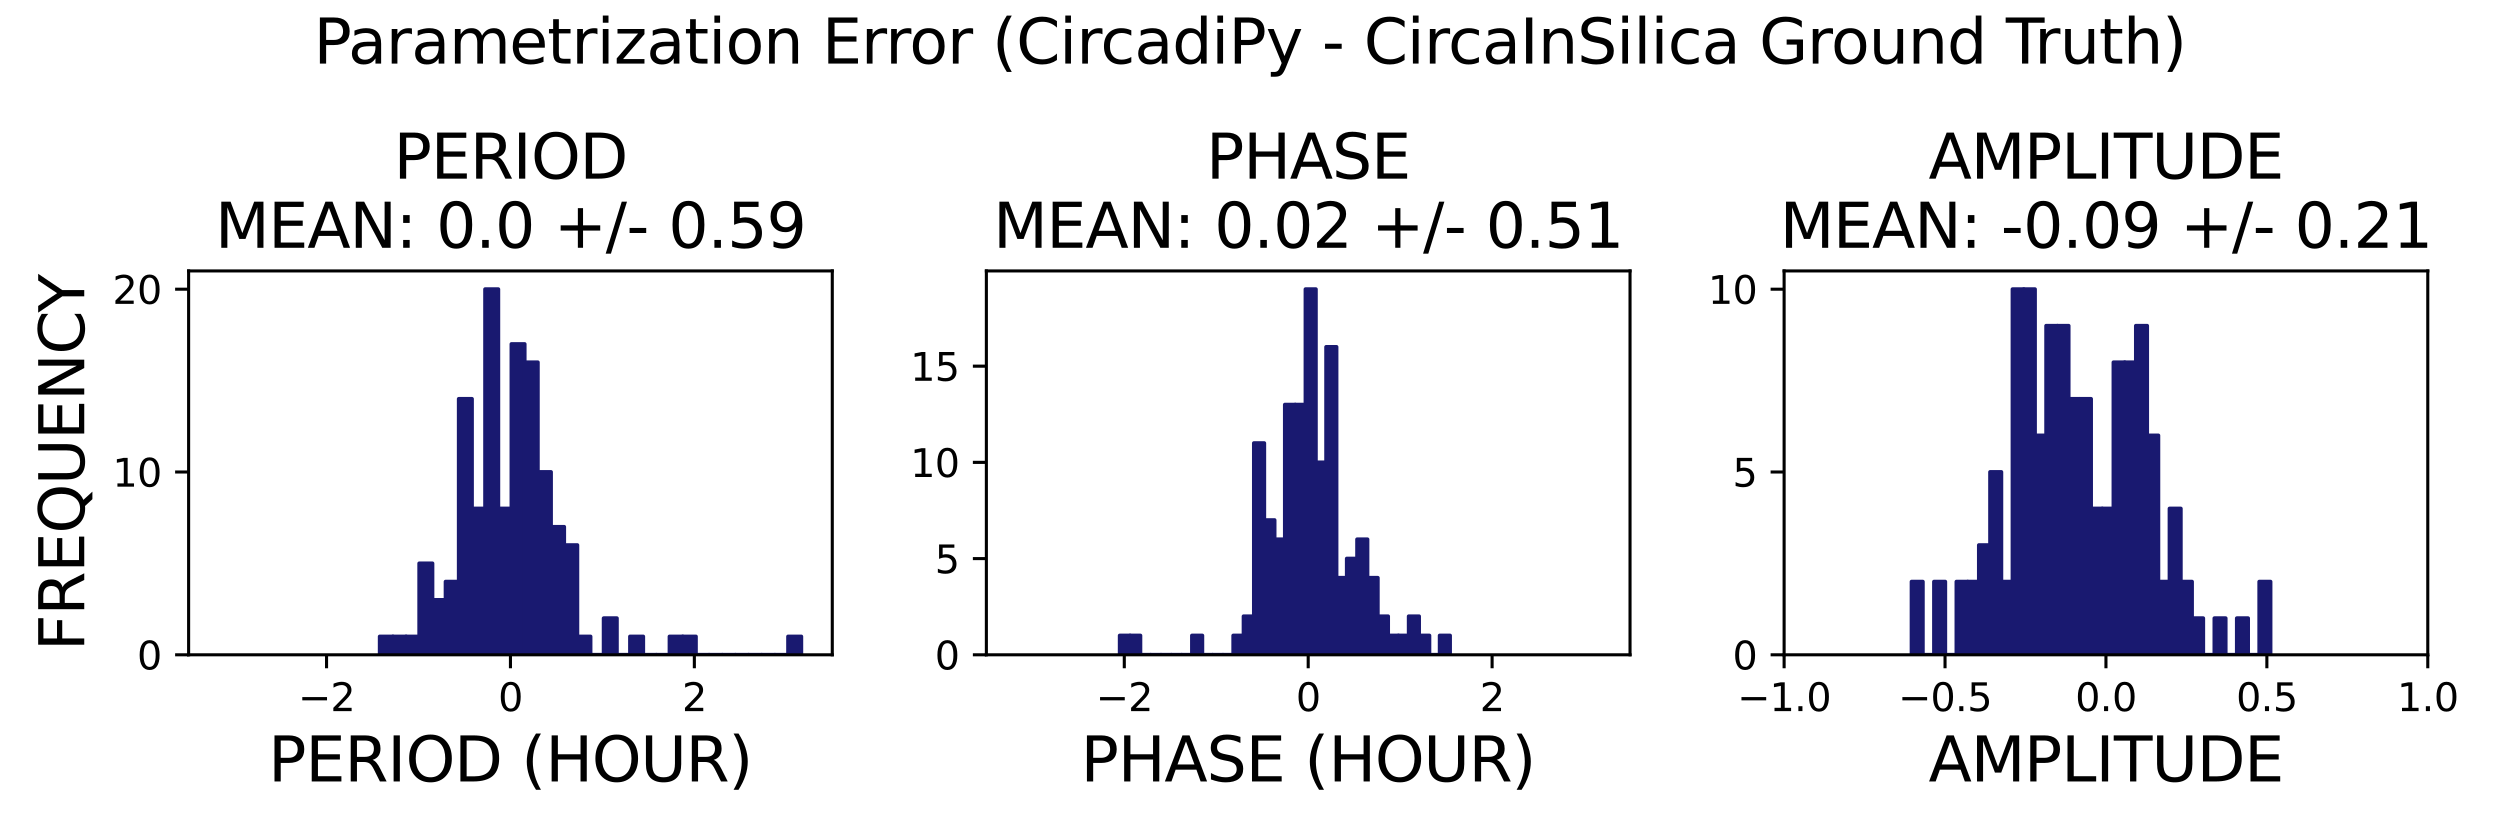 <?xml version="1.0" encoding="utf-8" standalone="no"?>
<!DOCTYPE svg PUBLIC "-//W3C//DTD SVG 1.1//EN"
  "http://www.w3.org/Graphics/SVG/1.1/DTD/svg11.dtd">
<svg xmlns:xlink="http://www.w3.org/1999/xlink" width="648pt" height="216pt" viewBox="0 0 648 216" xmlns="http://www.w3.org/2000/svg" version="1.1">
 <defs>
  <style type="text/css">*{stroke-linejoin: round; stroke-linecap: butt}</style>
 </defs>
 <g id="figure_1">
  <g id="patch_1">
   <path d="M 0 216 
L 648 216 
L 648 0 
L 0 0 
z
" style="fill: #ffffff"/>
  </g>
  <g id="axes_1">
   <g id="patch_2">
    <path d="M 48.89 169.72 
L 215.727 169.72 
L 215.727 70.224 
L 48.89 70.224 
z
" style="fill: #ffffff"/>
   </g>
   <g id="patch_3">
    <path d="M 98.428 169.72 
L 101.842 169.72 
L 101.842 164.982 
L 98.428 164.982 
z
" clip-path="url(#ped14fcbd46)" style="fill: #191970; stroke: #191970; stroke-linejoin: miter"/>
   </g>
   <g id="patch_4">
    <path d="M 101.842 169.72 
L 105.257 169.72 
L 105.257 164.982 
L 101.842 164.982 
z
" clip-path="url(#ped14fcbd46)" style="fill: #191970; stroke: #191970; stroke-linejoin: miter"/>
   </g>
   <g id="patch_5">
    <path d="M 105.257 169.72 
L 108.671 169.72 
L 108.671 164.982 
L 105.257 164.982 
z
" clip-path="url(#ped14fcbd46)" style="fill: #191970; stroke: #191970; stroke-linejoin: miter"/>
   </g>
   <g id="patch_6">
    <path d="M 108.671 169.72 
L 112.086 169.72 
L 112.086 146.03 
L 108.671 146.03 
z
" clip-path="url(#ped14fcbd46)" style="fill: #191970; stroke: #191970; stroke-linejoin: miter"/>
   </g>
   <g id="patch_7">
    <path d="M 112.086 169.72 
L 115.5 169.72 
L 115.5 155.506 
L 112.086 155.506 
z
" clip-path="url(#ped14fcbd46)" style="fill: #191970; stroke: #191970; stroke-linejoin: miter"/>
   </g>
   <g id="patch_8">
    <path d="M 115.5 169.72 
L 118.915 169.72 
L 118.915 150.768 
L 115.5 150.768 
z
" clip-path="url(#ped14fcbd46)" style="fill: #191970; stroke: #191970; stroke-linejoin: miter"/>
   </g>
   <g id="patch_9">
    <path d="M 118.915 169.72 
L 122.329 169.72 
L 122.329 103.389 
L 118.915 103.389 
z
" clip-path="url(#ped14fcbd46)" style="fill: #191970; stroke: #191970; stroke-linejoin: miter"/>
   </g>
   <g id="patch_10">
    <path d="M 122.329 169.72 
L 125.744 169.72 
L 125.744 131.817 
L 122.329 131.817 
z
" clip-path="url(#ped14fcbd46)" style="fill: #191970; stroke: #191970; stroke-linejoin: miter"/>
   </g>
   <g id="patch_11">
    <path d="M 125.744 169.72 
L 129.158 169.72 
L 129.158 74.962 
L 125.744 74.962 
z
" clip-path="url(#ped14fcbd46)" style="fill: #191970; stroke: #191970; stroke-linejoin: miter"/>
   </g>
   <g id="patch_12">
    <path d="M 129.158 169.72 
L 132.573 169.72 
L 132.573 131.817 
L 129.158 131.817 
z
" clip-path="url(#ped14fcbd46)" style="fill: #191970; stroke: #191970; stroke-linejoin: miter"/>
   </g>
   <g id="patch_13">
    <path d="M 132.573 169.72 
L 135.987 169.72 
L 135.987 89.176 
L 132.573 89.176 
z
" clip-path="url(#ped14fcbd46)" style="fill: #191970; stroke: #191970; stroke-linejoin: miter"/>
   </g>
   <g id="patch_14">
    <path d="M 135.987 169.72 
L 139.402 169.72 
L 139.402 93.914 
L 135.987 93.914 
z
" clip-path="url(#ped14fcbd46)" style="fill: #191970; stroke: #191970; stroke-linejoin: miter"/>
   </g>
   <g id="patch_15">
    <path d="M 139.402 169.72 
L 142.816 169.72 
L 142.816 122.341 
L 139.402 122.341 
z
" clip-path="url(#ped14fcbd46)" style="fill: #191970; stroke: #191970; stroke-linejoin: miter"/>
   </g>
   <g id="patch_16">
    <path d="M 142.816 169.72 
L 146.231 169.72 
L 146.231 136.555 
L 142.816 136.555 
z
" clip-path="url(#ped14fcbd46)" style="fill: #191970; stroke: #191970; stroke-linejoin: miter"/>
   </g>
   <g id="patch_17">
    <path d="M 146.231 169.72 
L 149.645 169.72 
L 149.645 141.293 
L 146.231 141.293 
z
" clip-path="url(#ped14fcbd46)" style="fill: #191970; stroke: #191970; stroke-linejoin: miter"/>
   </g>
   <g id="patch_18">
    <path d="M 149.645 169.72 
L 153.06 169.72 
L 153.06 164.982 
L 149.645 164.982 
z
" clip-path="url(#ped14fcbd46)" style="fill: #191970; stroke: #191970; stroke-linejoin: miter"/>
   </g>
   <g id="patch_19">
    <path d="M 153.06 169.72 
L 156.474 169.72 
L 156.474 169.72 
L 153.06 169.72 
z
" clip-path="url(#ped14fcbd46)" style="fill: #191970; stroke: #191970; stroke-linejoin: miter"/>
   </g>
   <g id="patch_20">
    <path d="M 156.474 169.72 
L 159.889 169.72 
L 159.889 160.244 
L 156.474 160.244 
z
" clip-path="url(#ped14fcbd46)" style="fill: #191970; stroke: #191970; stroke-linejoin: miter"/>
   </g>
   <g id="patch_21">
    <path d="M 159.889 169.72 
L 163.303 169.72 
L 163.303 169.72 
L 159.889 169.72 
z
" clip-path="url(#ped14fcbd46)" style="fill: #191970; stroke: #191970; stroke-linejoin: miter"/>
   </g>
   <g id="patch_22">
    <path d="M 163.303 169.72 
L 166.718 169.72 
L 166.718 164.982 
L 163.303 164.982 
z
" clip-path="url(#ped14fcbd46)" style="fill: #191970; stroke: #191970; stroke-linejoin: miter"/>
   </g>
   <g id="patch_23">
    <path d="M 166.718 169.72 
L 170.132 169.72 
L 170.132 169.72 
L 166.718 169.72 
z
" clip-path="url(#ped14fcbd46)" style="fill: #191970; stroke: #191970; stroke-linejoin: miter"/>
   </g>
   <g id="patch_24">
    <path d="M 170.132 169.72 
L 173.547 169.72 
L 173.547 169.72 
L 170.132 169.72 
z
" clip-path="url(#ped14fcbd46)" style="fill: #191970; stroke: #191970; stroke-linejoin: miter"/>
   </g>
   <g id="patch_25">
    <path d="M 173.547 169.72 
L 176.961 169.72 
L 176.961 164.982 
L 173.547 164.982 
z
" clip-path="url(#ped14fcbd46)" style="fill: #191970; stroke: #191970; stroke-linejoin: miter"/>
   </g>
   <g id="patch_26">
    <path d="M 176.961 169.72 
L 180.376 169.72 
L 180.376 164.982 
L 176.961 164.982 
z
" clip-path="url(#ped14fcbd46)" style="fill: #191970; stroke: #191970; stroke-linejoin: miter"/>
   </g>
   <g id="patch_27">
    <path d="M 180.376 169.72 
L 183.79 169.72 
L 183.79 169.72 
L 180.376 169.72 
z
" clip-path="url(#ped14fcbd46)" style="fill: #191970; stroke: #191970; stroke-linejoin: miter"/>
   </g>
   <g id="patch_28">
    <path d="M 183.79 169.72 
L 187.205 169.72 
L 187.205 169.72 
L 183.79 169.72 
z
" clip-path="url(#ped14fcbd46)" style="fill: #191970; stroke: #191970; stroke-linejoin: miter"/>
   </g>
   <g id="patch_29">
    <path d="M 187.205 169.72 
L 190.619 169.72 
L 190.619 169.72 
L 187.205 169.72 
z
" clip-path="url(#ped14fcbd46)" style="fill: #191970; stroke: #191970; stroke-linejoin: miter"/>
   </g>
   <g id="patch_30">
    <path d="M 190.619 169.72 
L 194.034 169.72 
L 194.034 169.72 
L 190.619 169.72 
z
" clip-path="url(#ped14fcbd46)" style="fill: #191970; stroke: #191970; stroke-linejoin: miter"/>
   </g>
   <g id="patch_31">
    <path d="M 194.034 169.72 
L 197.448 169.72 
L 197.448 169.72 
L 194.034 169.72 
z
" clip-path="url(#ped14fcbd46)" style="fill: #191970; stroke: #191970; stroke-linejoin: miter"/>
   </g>
   <g id="patch_32">
    <path d="M 197.448 169.72 
L 200.863 169.72 
L 200.863 169.72 
L 197.448 169.72 
z
" clip-path="url(#ped14fcbd46)" style="fill: #191970; stroke: #191970; stroke-linejoin: miter"/>
   </g>
   <g id="patch_33">
    <path d="M 200.863 169.72 
L 204.277 169.72 
L 204.277 169.72 
L 200.863 169.72 
z
" clip-path="url(#ped14fcbd46)" style="fill: #191970; stroke: #191970; stroke-linejoin: miter"/>
   </g>
   <g id="patch_34">
    <path d="M 204.277 169.72 
L 207.692 169.72 
L 207.692 164.982 
L 204.277 164.982 
z
" clip-path="url(#ped14fcbd46)" style="fill: #191970; stroke: #191970; stroke-linejoin: miter"/>
   </g>
   <g id="matplotlib.axis_1">
    <g id="xtick_1">
     <g id="line2d_1">
      <defs>
       <path id="m629e331b43" d="M 0 0 
L 0 3.5 
" style="stroke: #000000; stroke-width: 0.8"/>
      </defs>
      <g>
       <use xlink:href="#m629e331b43" x="84.641" y="169.72" style="stroke: #000000; stroke-width: 0.8"/>
      </g>
     </g>
     <g id="text_1">
      <!-- −2 -->
      <g transform="translate(77.27 184.318) scale(0.1 -0.1)">
       <defs>
        <path id="DejaVuSans-2212" d="M 678 2272 
L 4684 2272 
L 4684 1741 
L 678 1741 
L 678 2272 
z
" transform="scale(0.016)"/>
        <path id="DejaVuSans-32" d="M 1228 531 
L 3431 531 
L 3431 0 
L 469 0 
L 469 531 
Q 828 903 1448 1529 
Q 2069 2156 2228 2338 
Q 2531 2678 2651 2914 
Q 2772 3150 2772 3378 
Q 2772 3750 2511 3984 
Q 2250 4219 1831 4219 
Q 1534 4219 1204 4116 
Q 875 4013 500 3803 
L 500 4441 
Q 881 4594 1212 4672 
Q 1544 4750 1819 4750 
Q 2544 4750 2975 4387 
Q 3406 4025 3406 3419 
Q 3406 3131 3298 2873 
Q 3191 2616 2906 2266 
Q 2828 2175 2409 1742 
Q 1991 1309 1228 531 
z
" transform="scale(0.016)"/>
       </defs>
       <use xlink:href="#DejaVuSans-2212"/>
       <use xlink:href="#DejaVuSans-32" x="83.789"/>
      </g>
     </g>
    </g>
    <g id="xtick_2">
     <g id="line2d_2">
      <g>
       <use xlink:href="#m629e331b43" x="132.308" y="169.72" style="stroke: #000000; stroke-width: 0.8"/>
      </g>
     </g>
     <g id="text_2">
      <!-- 0 -->
      <g transform="translate(129.127 184.318) scale(0.1 -0.1)">
       <defs>
        <path id="DejaVuSans-30" d="M 2034 4250 
Q 1547 4250 1301 3770 
Q 1056 3291 1056 2328 
Q 1056 1369 1301 889 
Q 1547 409 2034 409 
Q 2525 409 2770 889 
Q 3016 1369 3016 2328 
Q 3016 3291 2770 3770 
Q 2525 4250 2034 4250 
z
M 2034 4750 
Q 2819 4750 3233 4129 
Q 3647 3509 3647 2328 
Q 3647 1150 3233 529 
Q 2819 -91 2034 -91 
Q 1250 -91 836 529 
Q 422 1150 422 2328 
Q 422 3509 836 4129 
Q 1250 4750 2034 4750 
z
" transform="scale(0.016)"/>
       </defs>
       <use xlink:href="#DejaVuSans-30"/>
      </g>
     </g>
    </g>
    <g id="xtick_3">
     <g id="line2d_3">
      <g>
       <use xlink:href="#m629e331b43" x="179.976" y="169.72" style="stroke: #000000; stroke-width: 0.8"/>
      </g>
     </g>
     <g id="text_3">
      <!-- 2 -->
      <g transform="translate(176.795 184.318) scale(0.1 -0.1)">
       <use xlink:href="#DejaVuSans-32"/>
      </g>
     </g>
    </g>
    <g id="text_4">
     <!-- PERIOD (HOUR) -->
     <g transform="translate(69.541 202.556) scale(0.16 -0.16)">
      <defs>
       <path id="DejaVuSans-50" d="M 1259 4147 
L 1259 2394 
L 2053 2394 
Q 2494 2394 2734 2622 
Q 2975 2850 2975 3272 
Q 2975 3691 2734 3919 
Q 2494 4147 2053 4147 
L 1259 4147 
z
M 628 4666 
L 2053 4666 
Q 2838 4666 3239 4311 
Q 3641 3956 3641 3272 
Q 3641 2581 3239 2228 
Q 2838 1875 2053 1875 
L 1259 1875 
L 1259 0 
L 628 0 
L 628 4666 
z
" transform="scale(0.016)"/>
       <path id="DejaVuSans-45" d="M 628 4666 
L 3578 4666 
L 3578 4134 
L 1259 4134 
L 1259 2753 
L 3481 2753 
L 3481 2222 
L 1259 2222 
L 1259 531 
L 3634 531 
L 3634 0 
L 628 0 
L 628 4666 
z
" transform="scale(0.016)"/>
       <path id="DejaVuSans-52" d="M 2841 2188 
Q 3044 2119 3236 1894 
Q 3428 1669 3622 1275 
L 4263 0 
L 3584 0 
L 2988 1197 
Q 2756 1666 2539 1819 
Q 2322 1972 1947 1972 
L 1259 1972 
L 1259 0 
L 628 0 
L 628 4666 
L 2053 4666 
Q 2853 4666 3247 4331 
Q 3641 3997 3641 3322 
Q 3641 2881 3436 2590 
Q 3231 2300 2841 2188 
z
M 1259 4147 
L 1259 2491 
L 2053 2491 
Q 2509 2491 2742 2702 
Q 2975 2913 2975 3322 
Q 2975 3731 2742 3939 
Q 2509 4147 2053 4147 
L 1259 4147 
z
" transform="scale(0.016)"/>
       <path id="DejaVuSans-49" d="M 628 4666 
L 1259 4666 
L 1259 0 
L 628 0 
L 628 4666 
z
" transform="scale(0.016)"/>
       <path id="DejaVuSans-4f" d="M 2522 4238 
Q 1834 4238 1429 3725 
Q 1025 3213 1025 2328 
Q 1025 1447 1429 934 
Q 1834 422 2522 422 
Q 3209 422 3611 934 
Q 4013 1447 4013 2328 
Q 4013 3213 3611 3725 
Q 3209 4238 2522 4238 
z
M 2522 4750 
Q 3503 4750 4090 4092 
Q 4678 3434 4678 2328 
Q 4678 1225 4090 567 
Q 3503 -91 2522 -91 
Q 1538 -91 948 565 
Q 359 1222 359 2328 
Q 359 3434 948 4092 
Q 1538 4750 2522 4750 
z
" transform="scale(0.016)"/>
       <path id="DejaVuSans-44" d="M 1259 4147 
L 1259 519 
L 2022 519 
Q 2988 519 3436 956 
Q 3884 1394 3884 2338 
Q 3884 3275 3436 3711 
Q 2988 4147 2022 4147 
L 1259 4147 
z
M 628 4666 
L 1925 4666 
Q 3281 4666 3915 4102 
Q 4550 3538 4550 2338 
Q 4550 1131 3912 565 
Q 3275 0 1925 0 
L 628 0 
L 628 4666 
z
" transform="scale(0.016)"/>
       <path id="DejaVuSans-20" transform="scale(0.016)"/>
       <path id="DejaVuSans-28" d="M 1984 4856 
Q 1566 4138 1362 3434 
Q 1159 2731 1159 2009 
Q 1159 1288 1364 580 
Q 1569 -128 1984 -844 
L 1484 -844 
Q 1016 -109 783 600 
Q 550 1309 550 2009 
Q 550 2706 781 3412 
Q 1013 4119 1484 4856 
L 1984 4856 
z
" transform="scale(0.016)"/>
       <path id="DejaVuSans-48" d="M 628 4666 
L 1259 4666 
L 1259 2753 
L 3553 2753 
L 3553 4666 
L 4184 4666 
L 4184 0 
L 3553 0 
L 3553 2222 
L 1259 2222 
L 1259 0 
L 628 0 
L 628 4666 
z
" transform="scale(0.016)"/>
       <path id="DejaVuSans-55" d="M 556 4666 
L 1191 4666 
L 1191 1831 
Q 1191 1081 1462 751 
Q 1734 422 2344 422 
Q 2950 422 3222 751 
Q 3494 1081 3494 1831 
L 3494 4666 
L 4128 4666 
L 4128 1753 
Q 4128 841 3676 375 
Q 3225 -91 2344 -91 
Q 1459 -91 1007 375 
Q 556 841 556 1753 
L 556 4666 
z
" transform="scale(0.016)"/>
       <path id="DejaVuSans-29" d="M 513 4856 
L 1013 4856 
Q 1481 4119 1714 3412 
Q 1947 2706 1947 2009 
Q 1947 1309 1714 600 
Q 1481 -109 1013 -844 
L 513 -844 
Q 928 -128 1133 580 
Q 1338 1288 1338 2009 
Q 1338 2731 1133 3434 
Q 928 4138 513 4856 
z
" transform="scale(0.016)"/>
      </defs>
      <use xlink:href="#DejaVuSans-50"/>
      <use xlink:href="#DejaVuSans-45" x="60.303"/>
      <use xlink:href="#DejaVuSans-52" x="123.486"/>
      <use xlink:href="#DejaVuSans-49" x="192.969"/>
      <use xlink:href="#DejaVuSans-4f" x="222.461"/>
      <use xlink:href="#DejaVuSans-44" x="301.172"/>
      <use xlink:href="#DejaVuSans-20" x="378.174"/>
      <use xlink:href="#DejaVuSans-28" x="409.961"/>
      <use xlink:href="#DejaVuSans-48" x="448.975"/>
      <use xlink:href="#DejaVuSans-4f" x="524.17"/>
      <use xlink:href="#DejaVuSans-55" x="602.881"/>
      <use xlink:href="#DejaVuSans-52" x="676.074"/>
      <use xlink:href="#DejaVuSans-29" x="745.557"/>
     </g>
    </g>
   </g>
   <g id="matplotlib.axis_2">
    <g id="ytick_1">
     <g id="line2d_4">
      <defs>
       <path id="md51e2089e3" d="M 0 0 
L -3.5 0 
" style="stroke: #000000; stroke-width: 0.8"/>
      </defs>
      <g>
       <use xlink:href="#md51e2089e3" x="48.89" y="169.72" style="stroke: #000000; stroke-width: 0.8"/>
      </g>
     </g>
     <g id="text_5">
      <!-- 0 -->
      <g transform="translate(35.528 173.519) scale(0.1 -0.1)">
       <use xlink:href="#DejaVuSans-30"/>
      </g>
     </g>
    </g>
    <g id="ytick_2">
     <g id="line2d_5">
      <g>
       <use xlink:href="#md51e2089e3" x="48.89" y="122.341" style="stroke: #000000; stroke-width: 0.8"/>
      </g>
     </g>
     <g id="text_6">
      <!-- 10 -->
      <g transform="translate(29.165 126.14) scale(0.1 -0.1)">
       <defs>
        <path id="DejaVuSans-31" d="M 794 531 
L 1825 531 
L 1825 4091 
L 703 3866 
L 703 4441 
L 1819 4666 
L 2450 4666 
L 2450 531 
L 3481 531 
L 3481 0 
L 794 0 
L 794 531 
z
" transform="scale(0.016)"/>
       </defs>
       <use xlink:href="#DejaVuSans-31"/>
       <use xlink:href="#DejaVuSans-30" x="63.623"/>
      </g>
     </g>
    </g>
    <g id="ytick_3">
     <g id="line2d_6">
      <g>
       <use xlink:href="#md51e2089e3" x="48.89" y="74.962" style="stroke: #000000; stroke-width: 0.8"/>
      </g>
     </g>
     <g id="text_7">
      <!-- 20 -->
      <g transform="translate(29.165 78.761) scale(0.1 -0.1)">
       <use xlink:href="#DejaVuSans-32"/>
       <use xlink:href="#DejaVuSans-30" x="63.623"/>
      </g>
     </g>
    </g>
    <g id="text_8">
     <!-- FREQUENCY -->
     <g transform="translate(21.837 168.712) rotate(-90) scale(0.16 -0.16)">
      <defs>
       <path id="DejaVuSans-46" d="M 628 4666 
L 3309 4666 
L 3309 4134 
L 1259 4134 
L 1259 2759 
L 3109 2759 
L 3109 2228 
L 1259 2228 
L 1259 0 
L 628 0 
L 628 4666 
z
" transform="scale(0.016)"/>
       <path id="DejaVuSans-51" d="M 2522 4238 
Q 1834 4238 1429 3725 
Q 1025 3213 1025 2328 
Q 1025 1447 1429 934 
Q 1834 422 2522 422 
Q 3209 422 3611 934 
Q 4013 1447 4013 2328 
Q 4013 3213 3611 3725 
Q 3209 4238 2522 4238 
z
M 3406 84 
L 4238 -825 
L 3475 -825 
L 2784 -78 
Q 2681 -84 2626 -87 
Q 2572 -91 2522 -91 
Q 1538 -91 948 567 
Q 359 1225 359 2328 
Q 359 3434 948 4092 
Q 1538 4750 2522 4750 
Q 3503 4750 4090 4092 
Q 4678 3434 4678 2328 
Q 4678 1516 4351 937 
Q 4025 359 3406 84 
z
" transform="scale(0.016)"/>
       <path id="DejaVuSans-4e" d="M 628 4666 
L 1478 4666 
L 3547 763 
L 3547 4666 
L 4159 4666 
L 4159 0 
L 3309 0 
L 1241 3903 
L 1241 0 
L 628 0 
L 628 4666 
z
" transform="scale(0.016)"/>
       <path id="DejaVuSans-43" d="M 4122 4306 
L 4122 3641 
Q 3803 3938 3442 4084 
Q 3081 4231 2675 4231 
Q 1875 4231 1450 3742 
Q 1025 3253 1025 2328 
Q 1025 1406 1450 917 
Q 1875 428 2675 428 
Q 3081 428 3442 575 
Q 3803 722 4122 1019 
L 4122 359 
Q 3791 134 3420 21 
Q 3050 -91 2638 -91 
Q 1578 -91 968 557 
Q 359 1206 359 2328 
Q 359 3453 968 4101 
Q 1578 4750 2638 4750 
Q 3056 4750 3426 4639 
Q 3797 4528 4122 4306 
z
" transform="scale(0.016)"/>
       <path id="DejaVuSans-59" d="M -13 4666 
L 666 4666 
L 1959 2747 
L 3244 4666 
L 3922 4666 
L 2272 2222 
L 2272 0 
L 1638 0 
L 1638 2222 
L -13 4666 
z
" transform="scale(0.016)"/>
      </defs>
      <use xlink:href="#DejaVuSans-46"/>
      <use xlink:href="#DejaVuSans-52" x="57.52"/>
      <use xlink:href="#DejaVuSans-45" x="127.002"/>
      <use xlink:href="#DejaVuSans-51" x="190.186"/>
      <use xlink:href="#DejaVuSans-55" x="268.896"/>
      <use xlink:href="#DejaVuSans-45" x="342.09"/>
      <use xlink:href="#DejaVuSans-4e" x="405.273"/>
      <use xlink:href="#DejaVuSans-43" x="480.078"/>
      <use xlink:href="#DejaVuSans-59" x="548.152"/>
     </g>
    </g>
   </g>
   <g id="patch_35">
    <path d="M 48.89 169.72 
L 48.89 70.224 
" style="fill: none; stroke: #000000; stroke-width: 0.8; stroke-linejoin: miter; stroke-linecap: square"/>
   </g>
   <g id="patch_36">
    <path d="M 215.727 169.72 
L 215.727 70.224 
" style="fill: none; stroke: #000000; stroke-width: 0.8; stroke-linejoin: miter; stroke-linecap: square"/>
   </g>
   <g id="patch_37">
    <path d="M 48.89 169.72 
L 215.727 169.72 
" style="fill: none; stroke: #000000; stroke-width: 0.8; stroke-linejoin: miter; stroke-linecap: square"/>
   </g>
   <g id="patch_38">
    <path d="M 48.89 70.224 
L 215.727 70.224 
" style="fill: none; stroke: #000000; stroke-width: 0.8; stroke-linejoin: miter; stroke-linecap: square"/>
   </g>
   <g id="text_9">
    <!-- PERIOD -->
    <g transform="translate(102.053 46.307) scale(0.16 -0.16)">
     <use xlink:href="#DejaVuSans-50"/>
     <use xlink:href="#DejaVuSans-45" x="60.303"/>
     <use xlink:href="#DejaVuSans-52" x="123.486"/>
     <use xlink:href="#DejaVuSans-49" x="192.969"/>
     <use xlink:href="#DejaVuSans-4f" x="222.461"/>
     <use xlink:href="#DejaVuSans-44" x="301.172"/>
    </g>
    <!-- MEAN: 0.0 +/- 0.59 -->
    <g transform="translate(55.751 64.224) scale(0.16 -0.16)">
     <defs>
      <path id="DejaVuSans-4d" d="M 628 4666 
L 1569 4666 
L 2759 1491 
L 3956 4666 
L 4897 4666 
L 4897 0 
L 4281 0 
L 4281 4097 
L 3078 897 
L 2444 897 
L 1241 4097 
L 1241 0 
L 628 0 
L 628 4666 
z
" transform="scale(0.016)"/>
      <path id="DejaVuSans-41" d="M 2188 4044 
L 1331 1722 
L 3047 1722 
L 2188 4044 
z
M 1831 4666 
L 2547 4666 
L 4325 0 
L 3669 0 
L 3244 1197 
L 1141 1197 
L 716 0 
L 50 0 
L 1831 4666 
z
" transform="scale(0.016)"/>
      <path id="DejaVuSans-3a" d="M 750 794 
L 1409 794 
L 1409 0 
L 750 0 
L 750 794 
z
M 750 3309 
L 1409 3309 
L 1409 2516 
L 750 2516 
L 750 3309 
z
" transform="scale(0.016)"/>
      <path id="DejaVuSans-2e" d="M 684 794 
L 1344 794 
L 1344 0 
L 684 0 
L 684 794 
z
" transform="scale(0.016)"/>
      <path id="DejaVuSans-2b" d="M 2944 4013 
L 2944 2272 
L 4684 2272 
L 4684 1741 
L 2944 1741 
L 2944 0 
L 2419 0 
L 2419 1741 
L 678 1741 
L 678 2272 
L 2419 2272 
L 2419 4013 
L 2944 4013 
z
" transform="scale(0.016)"/>
      <path id="DejaVuSans-2f" d="M 1625 4666 
L 2156 4666 
L 531 -594 
L 0 -594 
L 1625 4666 
z
" transform="scale(0.016)"/>
      <path id="DejaVuSans-2d" d="M 313 2009 
L 1997 2009 
L 1997 1497 
L 313 1497 
L 313 2009 
z
" transform="scale(0.016)"/>
      <path id="DejaVuSans-35" d="M 691 4666 
L 3169 4666 
L 3169 4134 
L 1269 4134 
L 1269 2991 
Q 1406 3038 1543 3061 
Q 1681 3084 1819 3084 
Q 2600 3084 3056 2656 
Q 3513 2228 3513 1497 
Q 3513 744 3044 326 
Q 2575 -91 1722 -91 
Q 1428 -91 1123 -41 
Q 819 9 494 109 
L 494 744 
Q 775 591 1075 516 
Q 1375 441 1709 441 
Q 2250 441 2565 725 
Q 2881 1009 2881 1497 
Q 2881 1984 2565 2268 
Q 2250 2553 1709 2553 
Q 1456 2553 1204 2497 
Q 953 2441 691 2322 
L 691 4666 
z
" transform="scale(0.016)"/>
      <path id="DejaVuSans-39" d="M 703 97 
L 703 672 
Q 941 559 1184 500 
Q 1428 441 1663 441 
Q 2288 441 2617 861 
Q 2947 1281 2994 2138 
Q 2813 1869 2534 1725 
Q 2256 1581 1919 1581 
Q 1219 1581 811 2004 
Q 403 2428 403 3163 
Q 403 3881 828 4315 
Q 1253 4750 1959 4750 
Q 2769 4750 3195 4129 
Q 3622 3509 3622 2328 
Q 3622 1225 3098 567 
Q 2575 -91 1691 -91 
Q 1453 -91 1209 -44 
Q 966 3 703 97 
z
M 1959 2075 
Q 2384 2075 2632 2365 
Q 2881 2656 2881 3163 
Q 2881 3666 2632 3958 
Q 2384 4250 1959 4250 
Q 1534 4250 1286 3958 
Q 1038 3666 1038 3163 
Q 1038 2656 1286 2365 
Q 1534 2075 1959 2075 
z
" transform="scale(0.016)"/>
     </defs>
     <use xlink:href="#DejaVuSans-4d"/>
     <use xlink:href="#DejaVuSans-45" x="86.279"/>
     <use xlink:href="#DejaVuSans-41" x="149.463"/>
     <use xlink:href="#DejaVuSans-4e" x="217.871"/>
     <use xlink:href="#DejaVuSans-3a" x="292.676"/>
     <use xlink:href="#DejaVuSans-20" x="326.367"/>
     <use xlink:href="#DejaVuSans-30" x="358.154"/>
     <use xlink:href="#DejaVuSans-2e" x="421.777"/>
     <use xlink:href="#DejaVuSans-30" x="453.564"/>
     <use xlink:href="#DejaVuSans-20" x="517.188"/>
     <use xlink:href="#DejaVuSans-2b" x="548.975"/>
     <use xlink:href="#DejaVuSans-2f" x="632.764"/>
     <use xlink:href="#DejaVuSans-2d" x="666.455"/>
     <use xlink:href="#DejaVuSans-20" x="702.539"/>
     <use xlink:href="#DejaVuSans-30" x="734.326"/>
     <use xlink:href="#DejaVuSans-2e" x="797.949"/>
     <use xlink:href="#DejaVuSans-35" x="829.736"/>
     <use xlink:href="#DejaVuSans-39" x="893.359"/>
    </g>
   </g>
  </g>
  <g id="axes_2">
   <g id="patch_39">
    <path d="M 255.667 169.72 
L 422.503 169.72 
L 422.503 70.224 
L 255.667 70.224 
z
" style="fill: #ffffff"/>
   </g>
   <g id="patch_40">
    <path d="M 290.235 169.72 
L 292.91 169.72 
L 292.91 164.733 
L 290.235 164.733 
z
" clip-path="url(#pcde28df96e)" style="fill: #191970; stroke: #191970; stroke-linejoin: miter"/>
   </g>
   <g id="patch_41">
    <path d="M 292.91 169.72 
L 295.585 169.72 
L 295.585 164.733 
L 292.91 164.733 
z
" clip-path="url(#pcde28df96e)" style="fill: #191970; stroke: #191970; stroke-linejoin: miter"/>
   </g>
   <g id="patch_42">
    <path d="M 295.585 169.72 
L 298.261 169.72 
L 298.261 169.72 
L 295.585 169.72 
z
" clip-path="url(#pcde28df96e)" style="fill: #191970; stroke: #191970; stroke-linejoin: miter"/>
   </g>
   <g id="patch_43">
    <path d="M 298.261 169.72 
L 300.936 169.72 
L 300.936 169.72 
L 298.261 169.72 
z
" clip-path="url(#pcde28df96e)" style="fill: #191970; stroke: #191970; stroke-linejoin: miter"/>
   </g>
   <g id="patch_44">
    <path d="M 300.936 169.72 
L 303.611 169.72 
L 303.611 169.72 
L 300.936 169.72 
z
" clip-path="url(#pcde28df96e)" style="fill: #191970; stroke: #191970; stroke-linejoin: miter"/>
   </g>
   <g id="patch_45">
    <path d="M 303.611 169.72 
L 306.287 169.72 
L 306.287 169.72 
L 303.611 169.72 
z
" clip-path="url(#pcde28df96e)" style="fill: #191970; stroke: #191970; stroke-linejoin: miter"/>
   </g>
   <g id="patch_46">
    <path d="M 306.287 169.72 
L 308.962 169.72 
L 308.962 169.72 
L 306.287 169.72 
z
" clip-path="url(#pcde28df96e)" style="fill: #191970; stroke: #191970; stroke-linejoin: miter"/>
   </g>
   <g id="patch_47">
    <path d="M 308.962 169.72 
L 311.638 169.72 
L 311.638 164.733 
L 308.962 164.733 
z
" clip-path="url(#pcde28df96e)" style="fill: #191970; stroke: #191970; stroke-linejoin: miter"/>
   </g>
   <g id="patch_48">
    <path d="M 311.638 169.72 
L 314.313 169.72 
L 314.313 169.72 
L 311.638 169.72 
z
" clip-path="url(#pcde28df96e)" style="fill: #191970; stroke: #191970; stroke-linejoin: miter"/>
   </g>
   <g id="patch_49">
    <path d="M 314.313 169.72 
L 316.988 169.72 
L 316.988 169.72 
L 314.313 169.72 
z
" clip-path="url(#pcde28df96e)" style="fill: #191970; stroke: #191970; stroke-linejoin: miter"/>
   </g>
   <g id="patch_50">
    <path d="M 316.988 169.72 
L 319.664 169.72 
L 319.664 169.72 
L 316.988 169.72 
z
" clip-path="url(#pcde28df96e)" style="fill: #191970; stroke: #191970; stroke-linejoin: miter"/>
   </g>
   <g id="patch_51">
    <path d="M 319.664 169.72 
L 322.339 169.72 
L 322.339 164.733 
L 319.664 164.733 
z
" clip-path="url(#pcde28df96e)" style="fill: #191970; stroke: #191970; stroke-linejoin: miter"/>
   </g>
   <g id="patch_52">
    <path d="M 322.339 169.72 
L 325.014 169.72 
L 325.014 159.745 
L 322.339 159.745 
z
" clip-path="url(#pcde28df96e)" style="fill: #191970; stroke: #191970; stroke-linejoin: miter"/>
   </g>
   <g id="patch_53">
    <path d="M 325.014 169.72 
L 327.69 169.72 
L 327.69 114.86 
L 325.014 114.86 
z
" clip-path="url(#pcde28df96e)" style="fill: #191970; stroke: #191970; stroke-linejoin: miter"/>
   </g>
   <g id="patch_54">
    <path d="M 327.69 169.72 
L 330.365 169.72 
L 330.365 134.809 
L 327.69 134.809 
z
" clip-path="url(#pcde28df96e)" style="fill: #191970; stroke: #191970; stroke-linejoin: miter"/>
   </g>
   <g id="patch_55">
    <path d="M 330.365 169.72 
L 333.04 169.72 
L 333.04 139.796 
L 330.365 139.796 
z
" clip-path="url(#pcde28df96e)" style="fill: #191970; stroke: #191970; stroke-linejoin: miter"/>
   </g>
   <g id="patch_56">
    <path d="M 333.04 169.72 
L 335.716 169.72 
L 335.716 104.886 
L 333.04 104.886 
z
" clip-path="url(#pcde28df96e)" style="fill: #191970; stroke: #191970; stroke-linejoin: miter"/>
   </g>
   <g id="patch_57">
    <path d="M 335.716 169.72 
L 338.391 169.72 
L 338.391 104.886 
L 335.716 104.886 
z
" clip-path="url(#pcde28df96e)" style="fill: #191970; stroke: #191970; stroke-linejoin: miter"/>
   </g>
   <g id="patch_58">
    <path d="M 338.391 169.72 
L 341.067 169.72 
L 341.067 74.962 
L 338.391 74.962 
z
" clip-path="url(#pcde28df96e)" style="fill: #191970; stroke: #191970; stroke-linejoin: miter"/>
   </g>
   <g id="patch_59">
    <path d="M 341.067 169.72 
L 343.742 169.72 
L 343.742 119.847 
L 341.067 119.847 
z
" clip-path="url(#pcde28df96e)" style="fill: #191970; stroke: #191970; stroke-linejoin: miter"/>
   </g>
   <g id="patch_60">
    <path d="M 343.742 169.72 
L 346.417 169.72 
L 346.417 89.924 
L 343.742 89.924 
z
" clip-path="url(#pcde28df96e)" style="fill: #191970; stroke: #191970; stroke-linejoin: miter"/>
   </g>
   <g id="patch_61">
    <path d="M 346.417 169.72 
L 349.093 169.72 
L 349.093 149.771 
L 346.417 149.771 
z
" clip-path="url(#pcde28df96e)" style="fill: #191970; stroke: #191970; stroke-linejoin: miter"/>
   </g>
   <g id="patch_62">
    <path d="M 349.093 169.72 
L 351.768 169.72 
L 351.768 144.784 
L 349.093 144.784 
z
" clip-path="url(#pcde28df96e)" style="fill: #191970; stroke: #191970; stroke-linejoin: miter"/>
   </g>
   <g id="patch_63">
    <path d="M 351.768 169.72 
L 354.443 169.72 
L 354.443 139.796 
L 351.768 139.796 
z
" clip-path="url(#pcde28df96e)" style="fill: #191970; stroke: #191970; stroke-linejoin: miter"/>
   </g>
   <g id="patch_64">
    <path d="M 354.443 169.72 
L 357.119 169.72 
L 357.119 149.771 
L 354.443 149.771 
z
" clip-path="url(#pcde28df96e)" style="fill: #191970; stroke: #191970; stroke-linejoin: miter"/>
   </g>
   <g id="patch_65">
    <path d="M 357.119 169.72 
L 359.794 169.72 
L 359.794 159.745 
L 357.119 159.745 
z
" clip-path="url(#pcde28df96e)" style="fill: #191970; stroke: #191970; stroke-linejoin: miter"/>
   </g>
   <g id="patch_66">
    <path d="M 359.794 169.72 
L 362.47 169.72 
L 362.47 164.733 
L 359.794 164.733 
z
" clip-path="url(#pcde28df96e)" style="fill: #191970; stroke: #191970; stroke-linejoin: miter"/>
   </g>
   <g id="patch_67">
    <path d="M 362.47 169.72 
L 365.145 169.72 
L 365.145 164.733 
L 362.47 164.733 
z
" clip-path="url(#pcde28df96e)" style="fill: #191970; stroke: #191970; stroke-linejoin: miter"/>
   </g>
   <g id="patch_68">
    <path d="M 365.145 169.72 
L 367.82 169.72 
L 367.82 159.745 
L 365.145 159.745 
z
" clip-path="url(#pcde28df96e)" style="fill: #191970; stroke: #191970; stroke-linejoin: miter"/>
   </g>
   <g id="patch_69">
    <path d="M 367.82 169.72 
L 370.496 169.72 
L 370.496 164.733 
L 367.82 164.733 
z
" clip-path="url(#pcde28df96e)" style="fill: #191970; stroke: #191970; stroke-linejoin: miter"/>
   </g>
   <g id="patch_70">
    <path d="M 370.496 169.72 
L 373.171 169.72 
L 373.171 169.72 
L 370.496 169.72 
z
" clip-path="url(#pcde28df96e)" style="fill: #191970; stroke: #191970; stroke-linejoin: miter"/>
   </g>
   <g id="patch_71">
    <path d="M 373.171 169.72 
L 375.846 169.72 
L 375.846 164.733 
L 373.171 164.733 
z
" clip-path="url(#pcde28df96e)" style="fill: #191970; stroke: #191970; stroke-linejoin: miter"/>
   </g>
   <g id="matplotlib.axis_3">
    <g id="xtick_4">
     <g id="line2d_7">
      <g>
       <use xlink:href="#m629e331b43" x="291.417" y="169.72" style="stroke: #000000; stroke-width: 0.8"/>
      </g>
     </g>
     <g id="text_10">
      <!-- −2 -->
      <g transform="translate(284.046 184.318) scale(0.1 -0.1)">
       <use xlink:href="#DejaVuSans-2212"/>
       <use xlink:href="#DejaVuSans-32" x="83.789"/>
      </g>
     </g>
    </g>
    <g id="xtick_5">
     <g id="line2d_8">
      <g>
       <use xlink:href="#m629e331b43" x="339.085" y="169.72" style="stroke: #000000; stroke-width: 0.8"/>
      </g>
     </g>
     <g id="text_11">
      <!-- 0 -->
      <g transform="translate(335.904 184.318) scale(0.1 -0.1)">
       <use xlink:href="#DejaVuSans-30"/>
      </g>
     </g>
    </g>
    <g id="xtick_6">
     <g id="line2d_9">
      <g>
       <use xlink:href="#m629e331b43" x="386.753" y="169.72" style="stroke: #000000; stroke-width: 0.8"/>
      </g>
     </g>
     <g id="text_12">
      <!-- 2 -->
      <g transform="translate(383.571 184.318) scale(0.1 -0.1)">
       <use xlink:href="#DejaVuSans-32"/>
      </g>
     </g>
    </g>
    <g id="text_13">
     <!-- PHASE (HOUR) -->
     <g transform="translate(280.126 202.556) scale(0.16 -0.16)">
      <defs>
       <path id="DejaVuSans-53" d="M 3425 4513 
L 3425 3897 
Q 3066 4069 2747 4153 
Q 2428 4238 2131 4238 
Q 1616 4238 1336 4038 
Q 1056 3838 1056 3469 
Q 1056 3159 1242 3001 
Q 1428 2844 1947 2747 
L 2328 2669 
Q 3034 2534 3370 2195 
Q 3706 1856 3706 1288 
Q 3706 609 3251 259 
Q 2797 -91 1919 -91 
Q 1588 -91 1214 -16 
Q 841 59 441 206 
L 441 856 
Q 825 641 1194 531 
Q 1563 422 1919 422 
Q 2459 422 2753 634 
Q 3047 847 3047 1241 
Q 3047 1584 2836 1778 
Q 2625 1972 2144 2069 
L 1759 2144 
Q 1053 2284 737 2584 
Q 422 2884 422 3419 
Q 422 4038 858 4394 
Q 1294 4750 2059 4750 
Q 2388 4750 2728 4690 
Q 3069 4631 3425 4513 
z
" transform="scale(0.016)"/>
      </defs>
      <use xlink:href="#DejaVuSans-50"/>
      <use xlink:href="#DejaVuSans-48" x="60.303"/>
      <use xlink:href="#DejaVuSans-41" x="135.498"/>
      <use xlink:href="#DejaVuSans-53" x="203.906"/>
      <use xlink:href="#DejaVuSans-45" x="267.383"/>
      <use xlink:href="#DejaVuSans-20" x="330.566"/>
      <use xlink:href="#DejaVuSans-28" x="362.354"/>
      <use xlink:href="#DejaVuSans-48" x="401.367"/>
      <use xlink:href="#DejaVuSans-4f" x="476.562"/>
      <use xlink:href="#DejaVuSans-55" x="555.273"/>
      <use xlink:href="#DejaVuSans-52" x="628.467"/>
      <use xlink:href="#DejaVuSans-29" x="697.949"/>
     </g>
    </g>
   </g>
   <g id="matplotlib.axis_4">
    <g id="ytick_4">
     <g id="line2d_10">
      <g>
       <use xlink:href="#md51e2089e3" x="255.667" y="169.72" style="stroke: #000000; stroke-width: 0.8"/>
      </g>
     </g>
     <g id="text_14">
      <!-- 0 -->
      <g transform="translate(242.304 173.519) scale(0.1 -0.1)">
       <use xlink:href="#DejaVuSans-30"/>
      </g>
     </g>
    </g>
    <g id="ytick_5">
     <g id="line2d_11">
      <g>
       <use xlink:href="#md51e2089e3" x="255.667" y="144.784" style="stroke: #000000; stroke-width: 0.8"/>
      </g>
     </g>
     <g id="text_15">
      <!-- 5 -->
      <g transform="translate(242.304 148.583) scale(0.1 -0.1)">
       <use xlink:href="#DejaVuSans-35"/>
      </g>
     </g>
    </g>
    <g id="ytick_6">
     <g id="line2d_12">
      <g>
       <use xlink:href="#md51e2089e3" x="255.667" y="119.847" style="stroke: #000000; stroke-width: 0.8"/>
      </g>
     </g>
     <g id="text_16">
      <!-- 10 -->
      <g transform="translate(235.942 123.647) scale(0.1 -0.1)">
       <use xlink:href="#DejaVuSans-31"/>
       <use xlink:href="#DejaVuSans-30" x="63.623"/>
      </g>
     </g>
    </g>
    <g id="ytick_7">
     <g id="line2d_13">
      <g>
       <use xlink:href="#md51e2089e3" x="255.667" y="94.911" style="stroke: #000000; stroke-width: 0.8"/>
      </g>
     </g>
     <g id="text_17">
      <!-- 15 -->
      <g transform="translate(235.942 98.71) scale(0.1 -0.1)">
       <use xlink:href="#DejaVuSans-31"/>
       <use xlink:href="#DejaVuSans-35" x="63.623"/>
      </g>
     </g>
    </g>
   </g>
   <g id="patch_72">
    <path d="M 255.667 169.72 
L 255.667 70.224 
" style="fill: none; stroke: #000000; stroke-width: 0.8; stroke-linejoin: miter; stroke-linecap: square"/>
   </g>
   <g id="patch_73">
    <path d="M 422.503 169.72 
L 422.503 70.224 
" style="fill: none; stroke: #000000; stroke-width: 0.8; stroke-linejoin: miter; stroke-linecap: square"/>
   </g>
   <g id="patch_74">
    <path d="M 255.667 169.72 
L 422.503 169.72 
" style="fill: none; stroke: #000000; stroke-width: 0.8; stroke-linejoin: miter; stroke-linecap: square"/>
   </g>
   <g id="patch_75">
    <path d="M 255.667 70.224 
L 422.503 70.224 
" style="fill: none; stroke: #000000; stroke-width: 0.8; stroke-linejoin: miter; stroke-linecap: square"/>
   </g>
   <g id="text_18">
    <!-- PHASE -->
    <g transform="translate(312.639 46.307) scale(0.16 -0.16)">
     <use xlink:href="#DejaVuSans-50"/>
     <use xlink:href="#DejaVuSans-48" x="60.303"/>
     <use xlink:href="#DejaVuSans-41" x="135.498"/>
     <use xlink:href="#DejaVuSans-53" x="203.906"/>
     <use xlink:href="#DejaVuSans-45" x="267.383"/>
    </g>
    <!-- MEAN: 0.02 +/- 0.51 -->
    <g transform="translate(257.438 64.224) scale(0.16 -0.16)">
     <use xlink:href="#DejaVuSans-4d"/>
     <use xlink:href="#DejaVuSans-45" x="86.279"/>
     <use xlink:href="#DejaVuSans-41" x="149.463"/>
     <use xlink:href="#DejaVuSans-4e" x="217.871"/>
     <use xlink:href="#DejaVuSans-3a" x="292.676"/>
     <use xlink:href="#DejaVuSans-20" x="326.367"/>
     <use xlink:href="#DejaVuSans-30" x="358.154"/>
     <use xlink:href="#DejaVuSans-2e" x="421.777"/>
     <use xlink:href="#DejaVuSans-30" x="453.564"/>
     <use xlink:href="#DejaVuSans-32" x="517.188"/>
     <use xlink:href="#DejaVuSans-20" x="580.811"/>
     <use xlink:href="#DejaVuSans-2b" x="612.598"/>
     <use xlink:href="#DejaVuSans-2f" x="696.387"/>
     <use xlink:href="#DejaVuSans-2d" x="730.078"/>
     <use xlink:href="#DejaVuSans-20" x="766.162"/>
     <use xlink:href="#DejaVuSans-30" x="797.949"/>
     <use xlink:href="#DejaVuSans-2e" x="861.572"/>
     <use xlink:href="#DejaVuSans-35" x="893.359"/>
     <use xlink:href="#DejaVuSans-31" x="956.982"/>
    </g>
   </g>
  </g>
  <g id="axes_3">
   <g id="patch_76">
    <path d="M 462.443 169.72 
L 629.28 169.72 
L 629.28 70.224 
L 462.443 70.224 
z
" style="fill: #ffffff"/>
   </g>
   <g id="patch_77">
    <path d="M 495.485 169.72 
L 498.392 169.72 
L 498.392 150.768 
L 495.485 150.768 
z
" clip-path="url(#p78bae68e3b)" style="fill: #191970; stroke: #191970; stroke-linejoin: miter"/>
   </g>
   <g id="patch_78">
    <path d="M 498.392 169.72 
L 501.299 169.72 
L 501.299 169.72 
L 498.392 169.72 
z
" clip-path="url(#p78bae68e3b)" style="fill: #191970; stroke: #191970; stroke-linejoin: miter"/>
   </g>
   <g id="patch_79">
    <path d="M 501.299 169.72 
L 504.206 169.72 
L 504.206 150.768 
L 501.299 150.768 
z
" clip-path="url(#p78bae68e3b)" style="fill: #191970; stroke: #191970; stroke-linejoin: miter"/>
   </g>
   <g id="patch_80">
    <path d="M 504.206 169.72 
L 507.113 169.72 
L 507.113 169.72 
L 504.206 169.72 
z
" clip-path="url(#p78bae68e3b)" style="fill: #191970; stroke: #191970; stroke-linejoin: miter"/>
   </g>
   <g id="patch_81">
    <path d="M 507.113 169.72 
L 510.021 169.72 
L 510.021 150.768 
L 507.113 150.768 
z
" clip-path="url(#p78bae68e3b)" style="fill: #191970; stroke: #191970; stroke-linejoin: miter"/>
   </g>
   <g id="patch_82">
    <path d="M 510.021 169.72 
L 512.928 169.72 
L 512.928 150.768 
L 510.021 150.768 
z
" clip-path="url(#p78bae68e3b)" style="fill: #191970; stroke: #191970; stroke-linejoin: miter"/>
   </g>
   <g id="patch_83">
    <path d="M 512.928 169.72 
L 515.835 169.72 
L 515.835 141.293 
L 512.928 141.293 
z
" clip-path="url(#p78bae68e3b)" style="fill: #191970; stroke: #191970; stroke-linejoin: miter"/>
   </g>
   <g id="patch_84">
    <path d="M 515.835 169.72 
L 518.742 169.72 
L 518.742 122.341 
L 515.835 122.341 
z
" clip-path="url(#p78bae68e3b)" style="fill: #191970; stroke: #191970; stroke-linejoin: miter"/>
   </g>
   <g id="patch_85">
    <path d="M 518.742 169.72 
L 521.649 169.72 
L 521.649 150.768 
L 518.742 150.768 
z
" clip-path="url(#p78bae68e3b)" style="fill: #191970; stroke: #191970; stroke-linejoin: miter"/>
   </g>
   <g id="patch_86">
    <path d="M 521.649 169.72 
L 524.556 169.72 
L 524.556 74.962 
L 521.649 74.962 
z
" clip-path="url(#p78bae68e3b)" style="fill: #191970; stroke: #191970; stroke-linejoin: miter"/>
   </g>
   <g id="patch_87">
    <path d="M 524.556 169.72 
L 527.463 169.72 
L 527.463 74.962 
L 524.556 74.962 
z
" clip-path="url(#p78bae68e3b)" style="fill: #191970; stroke: #191970; stroke-linejoin: miter"/>
   </g>
   <g id="patch_88">
    <path d="M 527.463 169.72 
L 530.371 169.72 
L 530.371 112.865 
L 527.463 112.865 
z
" clip-path="url(#p78bae68e3b)" style="fill: #191970; stroke: #191970; stroke-linejoin: miter"/>
   </g>
   <g id="patch_89">
    <path d="M 530.371 169.72 
L 533.278 169.72 
L 533.278 84.438 
L 530.371 84.438 
z
" clip-path="url(#p78bae68e3b)" style="fill: #191970; stroke: #191970; stroke-linejoin: miter"/>
   </g>
   <g id="patch_90">
    <path d="M 533.278 169.72 
L 536.185 169.72 
L 536.185 84.438 
L 533.278 84.438 
z
" clip-path="url(#p78bae68e3b)" style="fill: #191970; stroke: #191970; stroke-linejoin: miter"/>
   </g>
   <g id="patch_91">
    <path d="M 536.185 169.72 
L 539.092 169.72 
L 539.092 103.389 
L 536.185 103.389 
z
" clip-path="url(#p78bae68e3b)" style="fill: #191970; stroke: #191970; stroke-linejoin: miter"/>
   </g>
   <g id="patch_92">
    <path d="M 539.092 169.72 
L 541.999 169.72 
L 541.999 103.389 
L 539.092 103.389 
z
" clip-path="url(#p78bae68e3b)" style="fill: #191970; stroke: #191970; stroke-linejoin: miter"/>
   </g>
   <g id="patch_93">
    <path d="M 541.999 169.72 
L 544.906 169.72 
L 544.906 131.817 
L 541.999 131.817 
z
" clip-path="url(#p78bae68e3b)" style="fill: #191970; stroke: #191970; stroke-linejoin: miter"/>
   </g>
   <g id="patch_94">
    <path d="M 544.906 169.72 
L 547.814 169.72 
L 547.814 131.817 
L 544.906 131.817 
z
" clip-path="url(#p78bae68e3b)" style="fill: #191970; stroke: #191970; stroke-linejoin: miter"/>
   </g>
   <g id="patch_95">
    <path d="M 547.814 169.72 
L 550.721 169.72 
L 550.721 93.914 
L 547.814 93.914 
z
" clip-path="url(#p78bae68e3b)" style="fill: #191970; stroke: #191970; stroke-linejoin: miter"/>
   </g>
   <g id="patch_96">
    <path d="M 550.721 169.72 
L 553.628 169.72 
L 553.628 93.914 
L 550.721 93.914 
z
" clip-path="url(#p78bae68e3b)" style="fill: #191970; stroke: #191970; stroke-linejoin: miter"/>
   </g>
   <g id="patch_97">
    <path d="M 553.628 169.72 
L 556.535 169.72 
L 556.535 84.438 
L 553.628 84.438 
z
" clip-path="url(#p78bae68e3b)" style="fill: #191970; stroke: #191970; stroke-linejoin: miter"/>
   </g>
   <g id="patch_98">
    <path d="M 556.535 169.72 
L 559.442 169.72 
L 559.442 112.865 
L 556.535 112.865 
z
" clip-path="url(#p78bae68e3b)" style="fill: #191970; stroke: #191970; stroke-linejoin: miter"/>
   </g>
   <g id="patch_99">
    <path d="M 559.442 169.72 
L 562.349 169.72 
L 562.349 150.768 
L 559.442 150.768 
z
" clip-path="url(#p78bae68e3b)" style="fill: #191970; stroke: #191970; stroke-linejoin: miter"/>
   </g>
   <g id="patch_100">
    <path d="M 562.349 169.72 
L 565.257 169.72 
L 565.257 131.817 
L 562.349 131.817 
z
" clip-path="url(#p78bae68e3b)" style="fill: #191970; stroke: #191970; stroke-linejoin: miter"/>
   </g>
   <g id="patch_101">
    <path d="M 565.257 169.72 
L 568.164 169.72 
L 568.164 150.768 
L 565.257 150.768 
z
" clip-path="url(#p78bae68e3b)" style="fill: #191970; stroke: #191970; stroke-linejoin: miter"/>
   </g>
   <g id="patch_102">
    <path d="M 568.164 169.72 
L 571.071 169.72 
L 571.071 160.244 
L 568.164 160.244 
z
" clip-path="url(#p78bae68e3b)" style="fill: #191970; stroke: #191970; stroke-linejoin: miter"/>
   </g>
   <g id="patch_103">
    <path d="M 571.071 169.72 
L 573.978 169.72 
L 573.978 169.72 
L 571.071 169.72 
z
" clip-path="url(#p78bae68e3b)" style="fill: #191970; stroke: #191970; stroke-linejoin: miter"/>
   </g>
   <g id="patch_104">
    <path d="M 573.978 169.72 
L 576.885 169.72 
L 576.885 160.244 
L 573.978 160.244 
z
" clip-path="url(#p78bae68e3b)" style="fill: #191970; stroke: #191970; stroke-linejoin: miter"/>
   </g>
   <g id="patch_105">
    <path d="M 576.885 169.72 
L 579.792 169.72 
L 579.792 169.72 
L 576.885 169.72 
z
" clip-path="url(#p78bae68e3b)" style="fill: #191970; stroke: #191970; stroke-linejoin: miter"/>
   </g>
   <g id="patch_106">
    <path d="M 579.792 169.72 
L 582.7 169.72 
L 582.7 160.244 
L 579.792 160.244 
z
" clip-path="url(#p78bae68e3b)" style="fill: #191970; stroke: #191970; stroke-linejoin: miter"/>
   </g>
   <g id="patch_107">
    <path d="M 582.7 169.72 
L 585.607 169.72 
L 585.607 169.72 
L 582.7 169.72 
z
" clip-path="url(#p78bae68e3b)" style="fill: #191970; stroke: #191970; stroke-linejoin: miter"/>
   </g>
   <g id="patch_108">
    <path d="M 585.607 169.72 
L 588.514 169.72 
L 588.514 150.768 
L 585.607 150.768 
z
" clip-path="url(#p78bae68e3b)" style="fill: #191970; stroke: #191970; stroke-linejoin: miter"/>
   </g>
   <g id="matplotlib.axis_5">
    <g id="xtick_7">
     <g id="line2d_14">
      <g>
       <use xlink:href="#m629e331b43" x="462.443" y="169.72" style="stroke: #000000; stroke-width: 0.8"/>
      </g>
     </g>
     <g id="text_19">
      <!-- −1.0 -->
      <g transform="translate(450.302 184.318) scale(0.1 -0.1)">
       <use xlink:href="#DejaVuSans-2212"/>
       <use xlink:href="#DejaVuSans-31" x="83.789"/>
       <use xlink:href="#DejaVuSans-2e" x="147.412"/>
       <use xlink:href="#DejaVuSans-30" x="179.199"/>
      </g>
     </g>
    </g>
    <g id="xtick_8">
     <g id="line2d_15">
      <g>
       <use xlink:href="#m629e331b43" x="504.152" y="169.72" style="stroke: #000000; stroke-width: 0.8"/>
      </g>
     </g>
     <g id="text_20">
      <!-- −0.5 -->
      <g transform="translate(492.011 184.318) scale(0.1 -0.1)">
       <use xlink:href="#DejaVuSans-2212"/>
       <use xlink:href="#DejaVuSans-30" x="83.789"/>
       <use xlink:href="#DejaVuSans-2e" x="147.412"/>
       <use xlink:href="#DejaVuSans-35" x="179.199"/>
      </g>
     </g>
    </g>
    <g id="xtick_9">
     <g id="line2d_16">
      <g>
       <use xlink:href="#m629e331b43" x="545.862" y="169.72" style="stroke: #000000; stroke-width: 0.8"/>
      </g>
     </g>
     <g id="text_21">
      <!-- 0.0 -->
      <g transform="translate(537.91 184.318) scale(0.1 -0.1)">
       <use xlink:href="#DejaVuSans-30"/>
       <use xlink:href="#DejaVuSans-2e" x="63.623"/>
       <use xlink:href="#DejaVuSans-30" x="95.41"/>
      </g>
     </g>
    </g>
    <g id="xtick_10">
     <g id="line2d_17">
      <g>
       <use xlink:href="#m629e331b43" x="587.571" y="169.72" style="stroke: #000000; stroke-width: 0.8"/>
      </g>
     </g>
     <g id="text_22">
      <!-- 0.5 -->
      <g transform="translate(579.619 184.318) scale(0.1 -0.1)">
       <use xlink:href="#DejaVuSans-30"/>
       <use xlink:href="#DejaVuSans-2e" x="63.623"/>
       <use xlink:href="#DejaVuSans-35" x="95.41"/>
      </g>
     </g>
    </g>
    <g id="xtick_11">
     <g id="line2d_18">
      <g>
       <use xlink:href="#m629e331b43" x="629.28" y="169.72" style="stroke: #000000; stroke-width: 0.8"/>
      </g>
     </g>
     <g id="text_23">
      <!-- 1.0 -->
      <g transform="translate(621.328 184.318) scale(0.1 -0.1)">
       <use xlink:href="#DejaVuSans-31"/>
       <use xlink:href="#DejaVuSans-2e" x="63.623"/>
       <use xlink:href="#DejaVuSans-30" x="95.41"/>
      </g>
     </g>
    </g>
    <g id="text_24">
     <!-- AMPLITUDE -->
     <g transform="translate(499.889 202.556) scale(0.16 -0.16)">
      <defs>
       <path id="DejaVuSans-4c" d="M 628 4666 
L 1259 4666 
L 1259 531 
L 3531 531 
L 3531 0 
L 628 0 
L 628 4666 
z
" transform="scale(0.016)"/>
       <path id="DejaVuSans-54" d="M -19 4666 
L 3928 4666 
L 3928 4134 
L 2272 4134 
L 2272 0 
L 1638 0 
L 1638 4134 
L -19 4134 
L -19 4666 
z
" transform="scale(0.016)"/>
      </defs>
      <use xlink:href="#DejaVuSans-41"/>
      <use xlink:href="#DejaVuSans-4d" x="68.408"/>
      <use xlink:href="#DejaVuSans-50" x="154.688"/>
      <use xlink:href="#DejaVuSans-4c" x="214.99"/>
      <use xlink:href="#DejaVuSans-49" x="270.703"/>
      <use xlink:href="#DejaVuSans-54" x="300.195"/>
      <use xlink:href="#DejaVuSans-55" x="361.279"/>
      <use xlink:href="#DejaVuSans-44" x="434.473"/>
      <use xlink:href="#DejaVuSans-45" x="511.475"/>
     </g>
    </g>
   </g>
   <g id="matplotlib.axis_6">
    <g id="ytick_8">
     <g id="line2d_19">
      <g>
       <use xlink:href="#md51e2089e3" x="462.443" y="169.72" style="stroke: #000000; stroke-width: 0.8"/>
      </g>
     </g>
     <g id="text_25">
      <!-- 0 -->
      <g transform="translate(449.081 173.519) scale(0.1 -0.1)">
       <use xlink:href="#DejaVuSans-30"/>
      </g>
     </g>
    </g>
    <g id="ytick_9">
     <g id="line2d_20">
      <g>
       <use xlink:href="#md51e2089e3" x="462.443" y="122.341" style="stroke: #000000; stroke-width: 0.8"/>
      </g>
     </g>
     <g id="text_26">
      <!-- 5 -->
      <g transform="translate(449.081 126.14) scale(0.1 -0.1)">
       <use xlink:href="#DejaVuSans-35"/>
      </g>
     </g>
    </g>
    <g id="ytick_10">
     <g id="line2d_21">
      <g>
       <use xlink:href="#md51e2089e3" x="462.443" y="74.962" style="stroke: #000000; stroke-width: 0.8"/>
      </g>
     </g>
     <g id="text_27">
      <!-- 10 -->
      <g transform="translate(442.718 78.761) scale(0.1 -0.1)">
       <use xlink:href="#DejaVuSans-31"/>
       <use xlink:href="#DejaVuSans-30" x="63.623"/>
      </g>
     </g>
    </g>
   </g>
   <g id="patch_109">
    <path d="M 462.443 169.72 
L 462.443 70.224 
" style="fill: none; stroke: #000000; stroke-width: 0.8; stroke-linejoin: miter; stroke-linecap: square"/>
   </g>
   <g id="patch_110">
    <path d="M 629.28 169.72 
L 629.28 70.224 
" style="fill: none; stroke: #000000; stroke-width: 0.8; stroke-linejoin: miter; stroke-linecap: square"/>
   </g>
   <g id="patch_111">
    <path d="M 462.443 169.72 
L 629.28 169.72 
" style="fill: none; stroke: #000000; stroke-width: 0.8; stroke-linejoin: miter; stroke-linecap: square"/>
   </g>
   <g id="patch_112">
    <path d="M 462.443 70.224 
L 629.28 70.224 
" style="fill: none; stroke: #000000; stroke-width: 0.8; stroke-linejoin: miter; stroke-linecap: square"/>
   </g>
   <g id="text_28">
    <!-- AMPLITUDE -->
    <g transform="translate(499.889 46.307) scale(0.16 -0.16)">
     <use xlink:href="#DejaVuSans-41"/>
     <use xlink:href="#DejaVuSans-4d" x="68.408"/>
     <use xlink:href="#DejaVuSans-50" x="154.688"/>
     <use xlink:href="#DejaVuSans-4c" x="214.99"/>
     <use xlink:href="#DejaVuSans-49" x="270.703"/>
     <use xlink:href="#DejaVuSans-54" x="300.195"/>
     <use xlink:href="#DejaVuSans-55" x="361.279"/>
     <use xlink:href="#DejaVuSans-44" x="434.473"/>
     <use xlink:href="#DejaVuSans-45" x="511.475"/>
    </g>
    <!-- MEAN: -0.09 +/- 0.21 -->
    <g transform="translate(461.328 64.224) scale(0.16 -0.16)">
     <use xlink:href="#DejaVuSans-4d"/>
     <use xlink:href="#DejaVuSans-45" x="86.279"/>
     <use xlink:href="#DejaVuSans-41" x="149.463"/>
     <use xlink:href="#DejaVuSans-4e" x="217.871"/>
     <use xlink:href="#DejaVuSans-3a" x="292.676"/>
     <use xlink:href="#DejaVuSans-20" x="326.367"/>
     <use xlink:href="#DejaVuSans-2d" x="358.154"/>
     <use xlink:href="#DejaVuSans-30" x="394.238"/>
     <use xlink:href="#DejaVuSans-2e" x="457.861"/>
     <use xlink:href="#DejaVuSans-30" x="489.648"/>
     <use xlink:href="#DejaVuSans-39" x="553.271"/>
     <use xlink:href="#DejaVuSans-20" x="616.895"/>
     <use xlink:href="#DejaVuSans-2b" x="648.682"/>
     <use xlink:href="#DejaVuSans-2f" x="732.471"/>
     <use xlink:href="#DejaVuSans-2d" x="766.162"/>
     <use xlink:href="#DejaVuSans-20" x="802.246"/>
     <use xlink:href="#DejaVuSans-30" x="834.033"/>
     <use xlink:href="#DejaVuSans-2e" x="897.656"/>
     <use xlink:href="#DejaVuSans-32" x="929.443"/>
     <use xlink:href="#DejaVuSans-31" x="993.066"/>
    </g>
   </g>
  </g>
  <g id="text_29">
   <!-- Parametrization Error (CircadiPy - CircaInSilica Ground Truth) -->
   <g transform="translate(81.308 16.477) scale(0.16 -0.16)">
    <defs>
     <path id="DejaVuSans-61" d="M 2194 1759 
Q 1497 1759 1228 1600 
Q 959 1441 959 1056 
Q 959 750 1161 570 
Q 1363 391 1709 391 
Q 2188 391 2477 730 
Q 2766 1069 2766 1631 
L 2766 1759 
L 2194 1759 
z
M 3341 1997 
L 3341 0 
L 2766 0 
L 2766 531 
Q 2569 213 2275 61 
Q 1981 -91 1556 -91 
Q 1019 -91 701 211 
Q 384 513 384 1019 
Q 384 1609 779 1909 
Q 1175 2209 1959 2209 
L 2766 2209 
L 2766 2266 
Q 2766 2663 2505 2880 
Q 2244 3097 1772 3097 
Q 1472 3097 1187 3025 
Q 903 2953 641 2809 
L 641 3341 
Q 956 3463 1253 3523 
Q 1550 3584 1831 3584 
Q 2591 3584 2966 3190 
Q 3341 2797 3341 1997 
z
" transform="scale(0.016)"/>
     <path id="DejaVuSans-72" d="M 2631 2963 
Q 2534 3019 2420 3045 
Q 2306 3072 2169 3072 
Q 1681 3072 1420 2755 
Q 1159 2438 1159 1844 
L 1159 0 
L 581 0 
L 581 3500 
L 1159 3500 
L 1159 2956 
Q 1341 3275 1631 3429 
Q 1922 3584 2338 3584 
Q 2397 3584 2469 3576 
Q 2541 3569 2628 3553 
L 2631 2963 
z
" transform="scale(0.016)"/>
     <path id="DejaVuSans-6d" d="M 3328 2828 
Q 3544 3216 3844 3400 
Q 4144 3584 4550 3584 
Q 5097 3584 5394 3201 
Q 5691 2819 5691 2113 
L 5691 0 
L 5113 0 
L 5113 2094 
Q 5113 2597 4934 2840 
Q 4756 3084 4391 3084 
Q 3944 3084 3684 2787 
Q 3425 2491 3425 1978 
L 3425 0 
L 2847 0 
L 2847 2094 
Q 2847 2600 2669 2842 
Q 2491 3084 2119 3084 
Q 1678 3084 1418 2786 
Q 1159 2488 1159 1978 
L 1159 0 
L 581 0 
L 581 3500 
L 1159 3500 
L 1159 2956 
Q 1356 3278 1631 3431 
Q 1906 3584 2284 3584 
Q 2666 3584 2933 3390 
Q 3200 3197 3328 2828 
z
" transform="scale(0.016)"/>
     <path id="DejaVuSans-65" d="M 3597 1894 
L 3597 1613 
L 953 1613 
Q 991 1019 1311 708 
Q 1631 397 2203 397 
Q 2534 397 2845 478 
Q 3156 559 3463 722 
L 3463 178 
Q 3153 47 2828 -22 
Q 2503 -91 2169 -91 
Q 1331 -91 842 396 
Q 353 884 353 1716 
Q 353 2575 817 3079 
Q 1281 3584 2069 3584 
Q 2775 3584 3186 3129 
Q 3597 2675 3597 1894 
z
M 3022 2063 
Q 3016 2534 2758 2815 
Q 2500 3097 2075 3097 
Q 1594 3097 1305 2825 
Q 1016 2553 972 2059 
L 3022 2063 
z
" transform="scale(0.016)"/>
     <path id="DejaVuSans-74" d="M 1172 4494 
L 1172 3500 
L 2356 3500 
L 2356 3053 
L 1172 3053 
L 1172 1153 
Q 1172 725 1289 603 
Q 1406 481 1766 481 
L 2356 481 
L 2356 0 
L 1766 0 
Q 1100 0 847 248 
Q 594 497 594 1153 
L 594 3053 
L 172 3053 
L 172 3500 
L 594 3500 
L 594 4494 
L 1172 4494 
z
" transform="scale(0.016)"/>
     <path id="DejaVuSans-69" d="M 603 3500 
L 1178 3500 
L 1178 0 
L 603 0 
L 603 3500 
z
M 603 4863 
L 1178 4863 
L 1178 4134 
L 603 4134 
L 603 4863 
z
" transform="scale(0.016)"/>
     <path id="DejaVuSans-7a" d="M 353 3500 
L 3084 3500 
L 3084 2975 
L 922 459 
L 3084 459 
L 3084 0 
L 275 0 
L 275 525 
L 2438 3041 
L 353 3041 
L 353 3500 
z
" transform="scale(0.016)"/>
     <path id="DejaVuSans-6f" d="M 1959 3097 
Q 1497 3097 1228 2736 
Q 959 2375 959 1747 
Q 959 1119 1226 758 
Q 1494 397 1959 397 
Q 2419 397 2687 759 
Q 2956 1122 2956 1747 
Q 2956 2369 2687 2733 
Q 2419 3097 1959 3097 
z
M 1959 3584 
Q 2709 3584 3137 3096 
Q 3566 2609 3566 1747 
Q 3566 888 3137 398 
Q 2709 -91 1959 -91 
Q 1206 -91 779 398 
Q 353 888 353 1747 
Q 353 2609 779 3096 
Q 1206 3584 1959 3584 
z
" transform="scale(0.016)"/>
     <path id="DejaVuSans-6e" d="M 3513 2113 
L 3513 0 
L 2938 0 
L 2938 2094 
Q 2938 2591 2744 2837 
Q 2550 3084 2163 3084 
Q 1697 3084 1428 2787 
Q 1159 2491 1159 1978 
L 1159 0 
L 581 0 
L 581 3500 
L 1159 3500 
L 1159 2956 
Q 1366 3272 1645 3428 
Q 1925 3584 2291 3584 
Q 2894 3584 3203 3211 
Q 3513 2838 3513 2113 
z
" transform="scale(0.016)"/>
     <path id="DejaVuSans-63" d="M 3122 3366 
L 3122 2828 
Q 2878 2963 2633 3030 
Q 2388 3097 2138 3097 
Q 1578 3097 1268 2742 
Q 959 2388 959 1747 
Q 959 1106 1268 751 
Q 1578 397 2138 397 
Q 2388 397 2633 464 
Q 2878 531 3122 666 
L 3122 134 
Q 2881 22 2623 -34 
Q 2366 -91 2075 -91 
Q 1284 -91 818 406 
Q 353 903 353 1747 
Q 353 2603 823 3093 
Q 1294 3584 2113 3584 
Q 2378 3584 2631 3529 
Q 2884 3475 3122 3366 
z
" transform="scale(0.016)"/>
     <path id="DejaVuSans-64" d="M 2906 2969 
L 2906 4863 
L 3481 4863 
L 3481 0 
L 2906 0 
L 2906 525 
Q 2725 213 2448 61 
Q 2172 -91 1784 -91 
Q 1150 -91 751 415 
Q 353 922 353 1747 
Q 353 2572 751 3078 
Q 1150 3584 1784 3584 
Q 2172 3584 2448 3432 
Q 2725 3281 2906 2969 
z
M 947 1747 
Q 947 1113 1208 752 
Q 1469 391 1925 391 
Q 2381 391 2643 752 
Q 2906 1113 2906 1747 
Q 2906 2381 2643 2742 
Q 2381 3103 1925 3103 
Q 1469 3103 1208 2742 
Q 947 2381 947 1747 
z
" transform="scale(0.016)"/>
     <path id="DejaVuSans-79" d="M 2059 -325 
Q 1816 -950 1584 -1140 
Q 1353 -1331 966 -1331 
L 506 -1331 
L 506 -850 
L 844 -850 
Q 1081 -850 1212 -737 
Q 1344 -625 1503 -206 
L 1606 56 
L 191 3500 
L 800 3500 
L 1894 763 
L 2988 3500 
L 3597 3500 
L 2059 -325 
z
" transform="scale(0.016)"/>
     <path id="DejaVuSans-6c" d="M 603 4863 
L 1178 4863 
L 1178 0 
L 603 0 
L 603 4863 
z
" transform="scale(0.016)"/>
     <path id="DejaVuSans-47" d="M 3809 666 
L 3809 1919 
L 2778 1919 
L 2778 2438 
L 4434 2438 
L 4434 434 
Q 4069 175 3628 42 
Q 3188 -91 2688 -91 
Q 1594 -91 976 548 
Q 359 1188 359 2328 
Q 359 3472 976 4111 
Q 1594 4750 2688 4750 
Q 3144 4750 3555 4637 
Q 3966 4525 4313 4306 
L 4313 3634 
Q 3963 3931 3569 4081 
Q 3175 4231 2741 4231 
Q 1884 4231 1454 3753 
Q 1025 3275 1025 2328 
Q 1025 1384 1454 906 
Q 1884 428 2741 428 
Q 3075 428 3337 486 
Q 3600 544 3809 666 
z
" transform="scale(0.016)"/>
     <path id="DejaVuSans-75" d="M 544 1381 
L 544 3500 
L 1119 3500 
L 1119 1403 
Q 1119 906 1312 657 
Q 1506 409 1894 409 
Q 2359 409 2629 706 
Q 2900 1003 2900 1516 
L 2900 3500 
L 3475 3500 
L 3475 0 
L 2900 0 
L 2900 538 
Q 2691 219 2414 64 
Q 2138 -91 1772 -91 
Q 1169 -91 856 284 
Q 544 659 544 1381 
z
M 1991 3584 
L 1991 3584 
z
" transform="scale(0.016)"/>
     <path id="DejaVuSans-68" d="M 3513 2113 
L 3513 0 
L 2938 0 
L 2938 2094 
Q 2938 2591 2744 2837 
Q 2550 3084 2163 3084 
Q 1697 3084 1428 2787 
Q 1159 2491 1159 1978 
L 1159 0 
L 581 0 
L 581 4863 
L 1159 4863 
L 1159 2956 
Q 1366 3272 1645 3428 
Q 1925 3584 2291 3584 
Q 2894 3584 3203 3211 
Q 3513 2838 3513 2113 
z
" transform="scale(0.016)"/>
    </defs>
    <use xlink:href="#DejaVuSans-50"/>
    <use xlink:href="#DejaVuSans-61" x="55.803"/>
    <use xlink:href="#DejaVuSans-72" x="117.082"/>
    <use xlink:href="#DejaVuSans-61" x="158.195"/>
    <use xlink:href="#DejaVuSans-6d" x="219.475"/>
    <use xlink:href="#DejaVuSans-65" x="316.887"/>
    <use xlink:href="#DejaVuSans-74" x="378.41"/>
    <use xlink:href="#DejaVuSans-72" x="417.619"/>
    <use xlink:href="#DejaVuSans-69" x="458.732"/>
    <use xlink:href="#DejaVuSans-7a" x="486.516"/>
    <use xlink:href="#DejaVuSans-61" x="539.006"/>
    <use xlink:href="#DejaVuSans-74" x="600.285"/>
    <use xlink:href="#DejaVuSans-69" x="639.494"/>
    <use xlink:href="#DejaVuSans-6f" x="667.277"/>
    <use xlink:href="#DejaVuSans-6e" x="728.459"/>
    <use xlink:href="#DejaVuSans-20" x="791.838"/>
    <use xlink:href="#DejaVuSans-45" x="823.625"/>
    <use xlink:href="#DejaVuSans-72" x="886.809"/>
    <use xlink:href="#DejaVuSans-72" x="926.172"/>
    <use xlink:href="#DejaVuSans-6f" x="965.035"/>
    <use xlink:href="#DejaVuSans-72" x="1026.217"/>
    <use xlink:href="#DejaVuSans-20" x="1067.33"/>
    <use xlink:href="#DejaVuSans-28" x="1099.117"/>
    <use xlink:href="#DejaVuSans-43" x="1138.131"/>
    <use xlink:href="#DejaVuSans-69" x="1207.955"/>
    <use xlink:href="#DejaVuSans-72" x="1235.738"/>
    <use xlink:href="#DejaVuSans-63" x="1274.602"/>
    <use xlink:href="#DejaVuSans-61" x="1329.582"/>
    <use xlink:href="#DejaVuSans-64" x="1390.861"/>
    <use xlink:href="#DejaVuSans-69" x="1454.338"/>
    <use xlink:href="#DejaVuSans-50" x="1482.121"/>
    <use xlink:href="#DejaVuSans-79" x="1542.424"/>
    <use xlink:href="#DejaVuSans-20" x="1601.604"/>
    <use xlink:href="#DejaVuSans-2d" x="1633.391"/>
    <use xlink:href="#DejaVuSans-20" x="1669.475"/>
    <use xlink:href="#DejaVuSans-43" x="1701.262"/>
    <use xlink:href="#DejaVuSans-69" x="1771.086"/>
    <use xlink:href="#DejaVuSans-72" x="1798.869"/>
    <use xlink:href="#DejaVuSans-63" x="1837.732"/>
    <use xlink:href="#DejaVuSans-61" x="1892.713"/>
    <use xlink:href="#DejaVuSans-49" x="1953.992"/>
    <use xlink:href="#DejaVuSans-6e" x="1983.484"/>
    <use xlink:href="#DejaVuSans-53" x="2046.863"/>
    <use xlink:href="#DejaVuSans-69" x="2110.34"/>
    <use xlink:href="#DejaVuSans-6c" x="2138.123"/>
    <use xlink:href="#DejaVuSans-69" x="2165.906"/>
    <use xlink:href="#DejaVuSans-63" x="2193.689"/>
    <use xlink:href="#DejaVuSans-61" x="2248.67"/>
    <use xlink:href="#DejaVuSans-20" x="2309.949"/>
    <use xlink:href="#DejaVuSans-47" x="2341.736"/>
    <use xlink:href="#DejaVuSans-72" x="2419.227"/>
    <use xlink:href="#DejaVuSans-6f" x="2458.09"/>
    <use xlink:href="#DejaVuSans-75" x="2519.271"/>
    <use xlink:href="#DejaVuSans-6e" x="2582.65"/>
    <use xlink:href="#DejaVuSans-64" x="2646.029"/>
    <use xlink:href="#DejaVuSans-20" x="2709.506"/>
    <use xlink:href="#DejaVuSans-54" x="2741.293"/>
    <use xlink:href="#DejaVuSans-72" x="2787.627"/>
    <use xlink:href="#DejaVuSans-75" x="2828.74"/>
    <use xlink:href="#DejaVuSans-74" x="2892.119"/>
    <use xlink:href="#DejaVuSans-68" x="2931.328"/>
    <use xlink:href="#DejaVuSans-29" x="2994.707"/>
   </g>
  </g>
 </g>
 <defs>
  <clipPath id="ped14fcbd46">
   <rect x="48.89" y="70.224" width="166.837" height="99.496"/>
  </clipPath>
  <clipPath id="pcde28df96e">
   <rect x="255.667" y="70.224" width="166.837" height="99.496"/>
  </clipPath>
  <clipPath id="p78bae68e3b">
   <rect x="462.443" y="70.224" width="166.837" height="99.496"/>
  </clipPath>
 </defs>
</svg>
